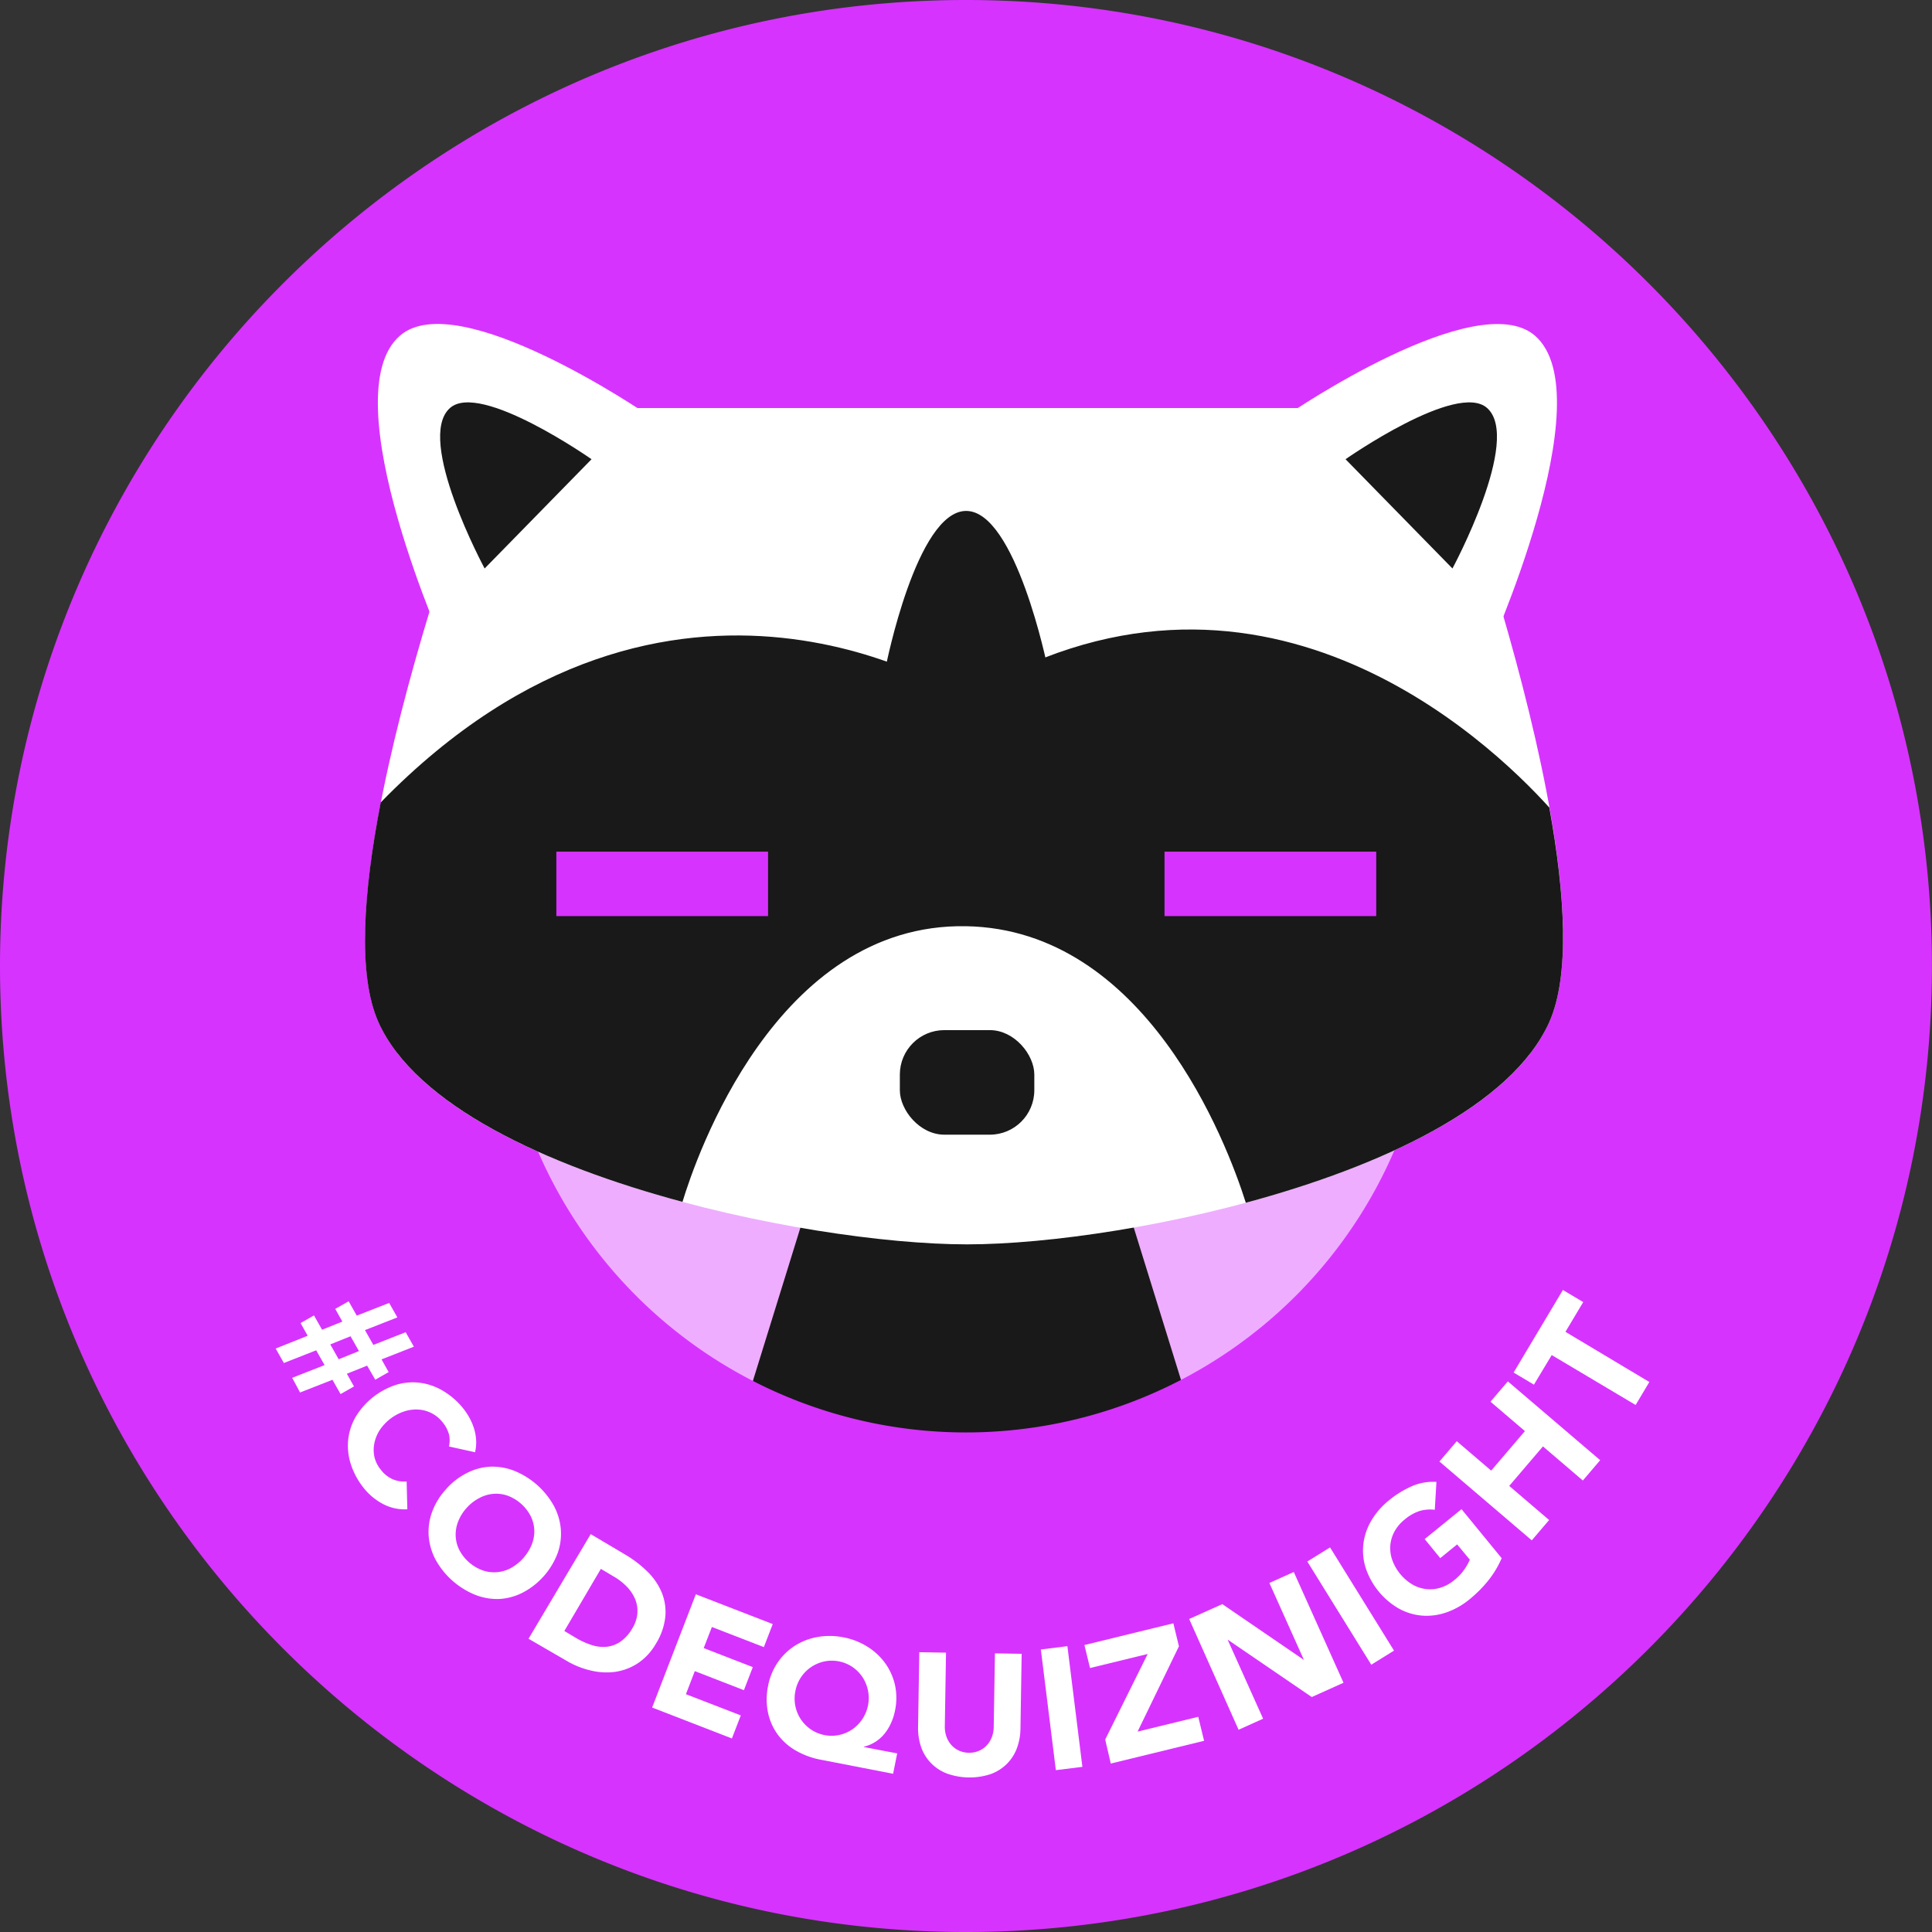 <svg xmlns="http://www.w3.org/2000/svg" viewBox="0 0 304.17 304.17"><rect x="0" y="0" width="304.17" height="304.17" fill="#333333" stroke="none"/><defs><style>.cls-1{fill:#efadff;}.cls-2{fill:#191919;}.cls-3{fill:#d733ff;}.cls-4{fill:#fff;}</style></defs><title>Asset 1</title><g id="Layer_2" data-name="Layer 2"><g id="Layer_1-2" data-name="Layer 1"><g id="_Group_" data-name="&lt;Group&gt;"><path class="cls-1" d="M152.08,69.41a82.67,82.67,0,1,1-82.68,82.67,82.67,82.67,0,0,1,82.68-82.67"/></g><polygon class="cls-2" points="199.01 259.41 105.51 259.41 134.5 165.91 170.01 165.91 199.01 259.41"/><g id="_Group_2" data-name="&lt;Group&gt;"><path class="cls-3" d="M152.08,78.66a73.43,73.43,0,1,1-73.43,73.43,73.43,73.43,0,0,1,73.43-73.43m0-78.66C68.23,0,0,68.22,0,152.08S68.23,304.17,152.08,304.17s152.08-68.22,152.08-152.08S235.94,0,152.08,0Z"/></g><path class="cls-4" d="M243.92,160.91c-10.34,23.27-66.2,35-91.67,35s-82.33-11.73-92.67-35c-10-22.55,19-96.67,19-96.67H225.92S253.94,138.36,243.92,160.91Z"/><path class="cls-4" d="M70.51,103.29S51.95,62.27,63,52.82c9.16-7.85,38.67,12.29,38.67,12.29Z"/><path class="cls-4" d="M234.09,103.29s18.56-41,7.54-50.47C232.47,45,203,65.11,203,65.11Z"/><path class="cls-2" d="M70.84,64.24c-5.51,4.9,5.46,25.26,5.46,25.26l16.83-17.2S75.58,60,70.84,64.24Z"/><path class="cls-2" d="M234.13,64.24c5.51,4.9-5.46,25.26-5.46,25.26l-16.83-17.2S229.39,60,234.13,64.24Z"/><rect class="cls-2" x="141.67" y="162.18" width="21.17" height="16.46" rx="7" ry="7"/><path class="cls-2" d="M243.92,160.91c3.24-7.29,2.5-20,0-33.77-9.65-10.68-46.25-45.45-92.16-17.23,0,0-45.77-30.79-91.82,16.42-2.74,14.13-3.67,27.15-.37,34.58C65.42,174,86,183.47,107.45,189.22c2.07-6.84,14.68-43.93,44.64-43.4,28.23.5,41,33.89,44.05,43.54C217.48,183.62,238,174.13,243.92,160.91Z"/><path class="cls-2" d="M139.46,104.94s4.84-24.48,12.64-24.5,12.8,24.5,12.8,24.5L153,114.29Z"/><rect class="cls-3" x="87.59" y="134.08" width="33.33" height="10.15"/><rect class="cls-3" x="183.34" y="134.08" width="33.33" height="10.15"/><path class="cls-4" d="M48.44,210.3l-1.12-2,2.11-1.2,1.28,2.25,3.19-1.28-1.12-2,2.11-1.2,1.28,2.26,5.1-2,1.29,2.28-5.1,2,1.32,2.33,5.09-2,1.29,2.28-5.09,2,1.12,2-2.11,1.2L57.8,215l-3.19,1.28,1.12,2-2.11,1.2-1.28-2.25-5.1,2L46,216.92l5.1-2-1.32-2.33-5.09,2-1.29-2.28Zm8.07,2.41-1.32-2.33L52,211.66,53.32,214Z"/><path class="cls-4" d="M70.68,227.73a4.14,4.14,0,0,0,0-1.92,5.08,5.08,0,0,0-1-1.89,5.24,5.24,0,0,0-3.81-2,6,6,0,0,0-2.26.3,7.46,7.46,0,0,0-3.87,3,6.13,6.13,0,0,0-.82,2.1,5.19,5.19,0,0,0,.05,2.14,4.94,4.94,0,0,0,1,1.95,4.74,4.74,0,0,0,1.84,1.47,4.57,4.57,0,0,0,2.21.36l.11,4.38a7.32,7.32,0,0,1-3.88-.86,9.54,9.54,0,0,1-3-2.51,11.77,11.77,0,0,1-2-3.68,9.45,9.45,0,0,1-.44-3.81,9.12,9.12,0,0,1,1.16-3.65A11.63,11.63,0,0,1,62.44,218a9.11,9.11,0,0,1,3.82-.28,9.47,9.47,0,0,1,3.6,1.32A11.77,11.77,0,0,1,73,221.83a10.28,10.28,0,0,1,.93,1.42,9.18,9.18,0,0,1,.7,1.65,7.75,7.75,0,0,1,.33,1.82,6.52,6.52,0,0,1-.17,1.92Z"/><path class="cls-4" d="M70.17,234.52a10.8,10.8,0,0,1,3.33-2.61,9.11,9.11,0,0,1,3.71-1,9.45,9.45,0,0,1,3.78.66,12.5,12.5,0,0,1,6.19,5.47,9.46,9.46,0,0,1,1.11,3.67,9.12,9.12,0,0,1-.49,3.8,11.61,11.61,0,0,1-5.51,6.23,9.13,9.13,0,0,1-3.71,1,9.45,9.45,0,0,1-3.78-.66,12.51,12.51,0,0,1-6.19-5.47,9.45,9.45,0,0,1-1.11-3.67,9.12,9.12,0,0,1,.49-3.8A10.8,10.8,0,0,1,70.17,234.52Zm3.28,2.9a7,7,0,0,0-1.32,2.13,5.65,5.65,0,0,0-.39,2.25,5.47,5.47,0,0,0,.56,2.2A6.73,6.73,0,0,0,76,247.24a5.48,5.48,0,0,0,2.26.28,5.64,5.64,0,0,0,2.19-.66,7.46,7.46,0,0,0,3.27-3.69,5.65,5.65,0,0,0,.4-2.26,5.5,5.5,0,0,0-.56-2.2,6.73,6.73,0,0,0-3.66-3.24,5.5,5.5,0,0,0-2.26-.28,5.65,5.65,0,0,0-2.2.67A7,7,0,0,0,73.45,237.42Z"/><path class="cls-4" d="M93,241.53l5.43,3.22a18,18,0,0,1,3.49,2.67,10,10,0,0,1,2.25,3.27,8.16,8.16,0,0,1,.58,3.81,10,10,0,0,1-1.49,4.29,9.12,9.12,0,0,1-2.84,3.07,8.81,8.81,0,0,1-3.55,1.35A10.44,10.44,0,0,1,93,263a13.32,13.32,0,0,1-3.82-1.54L83.21,258Zm-4.15,15.25,1.88,1.12A11.81,11.81,0,0,0,93.18,259a5.8,5.8,0,0,0,2.37.26,4.72,4.72,0,0,0,2.16-.82,6.39,6.39,0,0,0,1.85-2.09,5.34,5.34,0,0,0,.79-2.37,4.91,4.91,0,0,0-.35-2.2,6.2,6.2,0,0,0-1.28-1.94,9.27,9.27,0,0,0-2-1.58L94.6,247Z"/><path class="cls-4" d="M109.55,251l12.11,4.69-1.4,3.63-8.18-3.17-1.29,3.32,7.73,3-1.4,3.63-7.73-3-1.4,3.63,8.64,3.34-1.4,3.63-12.56-4.87Z"/><path class="cls-4" d="M140.61,279.26l-11.37-2.21a12.56,12.56,0,0,1-3.94-1.44,9.25,9.25,0,0,1-2.85-2.52,9,9,0,0,1-1.53-3.43,10.3,10.3,0,0,1,0-4.21,9.72,9.72,0,0,1,1.54-3.74,9.42,9.42,0,0,1,2.72-2.63,9.81,9.81,0,0,1,3.56-1.36,11.08,11.08,0,0,1,4.06.06,10.88,10.88,0,0,1,3.78,1.48,10,10,0,0,1,2.79,2.6,9.49,9.49,0,0,1,1.54,3.45,9.65,9.65,0,0,1,0,4,8.71,8.71,0,0,1-.61,1.92,7.63,7.63,0,0,1-1,1.67A6,6,0,0,1,136,275v.05l5.25,1Zm-15.39-13a5.9,5.9,0,0,0,.88,4.45,5.93,5.93,0,0,0,1.58,1.58,5.83,5.83,0,0,0,4.45.86,5.92,5.92,0,0,0,2.05-.88,6,6,0,0,0,1.6-8.24,6,6,0,0,0-1.58-1.59,5.84,5.84,0,0,0-4.45-.86,6,6,0,0,0-2.05.88,5.89,5.89,0,0,0-2.48,3.8Z"/><path class="cls-4" d="M160.66,272.11a9.2,9.2,0,0,1-.56,3.12,6.87,6.87,0,0,1-1.57,2.46A7,7,0,0,1,156,279.3a10.59,10.59,0,0,1-7-.11,7,7,0,0,1-2.5-1.69A6.86,6.86,0,0,1,145,275a9.22,9.22,0,0,1-.46-3.14l.19-11.74,4.21.07-.19,11.58a4.65,4.65,0,0,0,.26,1.65,3.91,3.91,0,0,0,.78,1.32,3.6,3.6,0,0,0,1.21.88,3.85,3.85,0,0,0,1.55.33,3.77,3.77,0,0,0,1.54-.29,3.65,3.65,0,0,0,1.23-.84,3.94,3.94,0,0,0,.82-1.3,4.65,4.65,0,0,0,.31-1.64l.19-11.58,4.21.07Z"/><path class="cls-4" d="M163.87,259.69l4.18-.52,2.36,19-4.18.52Z"/><path class="cls-4" d="M174,273.87l6.69-13.47-9.08,2.21-.88-3.62,14-3.42.88,3.62-6.51,13.43,9.55-2.33.92,3.78-14.69,3.58Z"/><path class="cls-4" d="M187.22,254.89l5.22-2.34,12.85,8.79,0,0-5.44-12.12,3.84-1.73,7.83,17.44-5,2.25-13.18-9-.05,0,5.57,12.41L195,272.33Z"/><path class="cls-4" d="M205.82,245.84l3.58-2.22,10.07,16.25-3.58,2.22Z"/><path class="cls-4" d="M236.42,245.32a15.31,15.31,0,0,1-2.13,3.54,19.79,19.79,0,0,1-2.94,2.94,11.78,11.78,0,0,1-3.65,2.06,9.45,9.45,0,0,1-3.8.5,9.13,9.13,0,0,1-3.67-1.11,11.62,11.62,0,0,1-5.24-6.46,9.12,9.12,0,0,1-.33-3.82,9.45,9.45,0,0,1,1.27-3.62,11.78,11.78,0,0,1,2.76-3.15,15.35,15.35,0,0,1,3.63-2.23,8.29,8.29,0,0,1,3.83-.66l-.26,4.39a5.92,5.92,0,0,0-2.36.18,6.92,6.92,0,0,0-2.38,1.35,6.23,6.23,0,0,0-1.61,1.9,5.51,5.51,0,0,0-.65,2.18,5.61,5.61,0,0,0,.3,2.28,7.44,7.44,0,0,0,3.11,3.83,5.64,5.64,0,0,0,2.16.75,5.47,5.47,0,0,0,2.27-.19,6.24,6.24,0,0,0,2.19-1.18,8,8,0,0,0,1.65-1.74,9,9,0,0,0,.84-1.5l-2-2.41-2.66,2.16-2.45-3,5.8-4.71Z"/><path class="cls-4" d="M226.62,230.1l2.73-3.2,5.42,4.63,5.31-6.22-5.42-4.63,2.73-3.2,14.54,12.41-2.73,3.2-6.28-5.37-5.31,6.22,6.28,5.37-2.73,3.2Z"/><path class="cls-4" d="M244.3,213.34,241.5,218l-3.2-1.91,7.76-13,3.2,1.91-2.8,4.68,13.21,7.9-2.16,3.62Z"/></g></g></svg>
